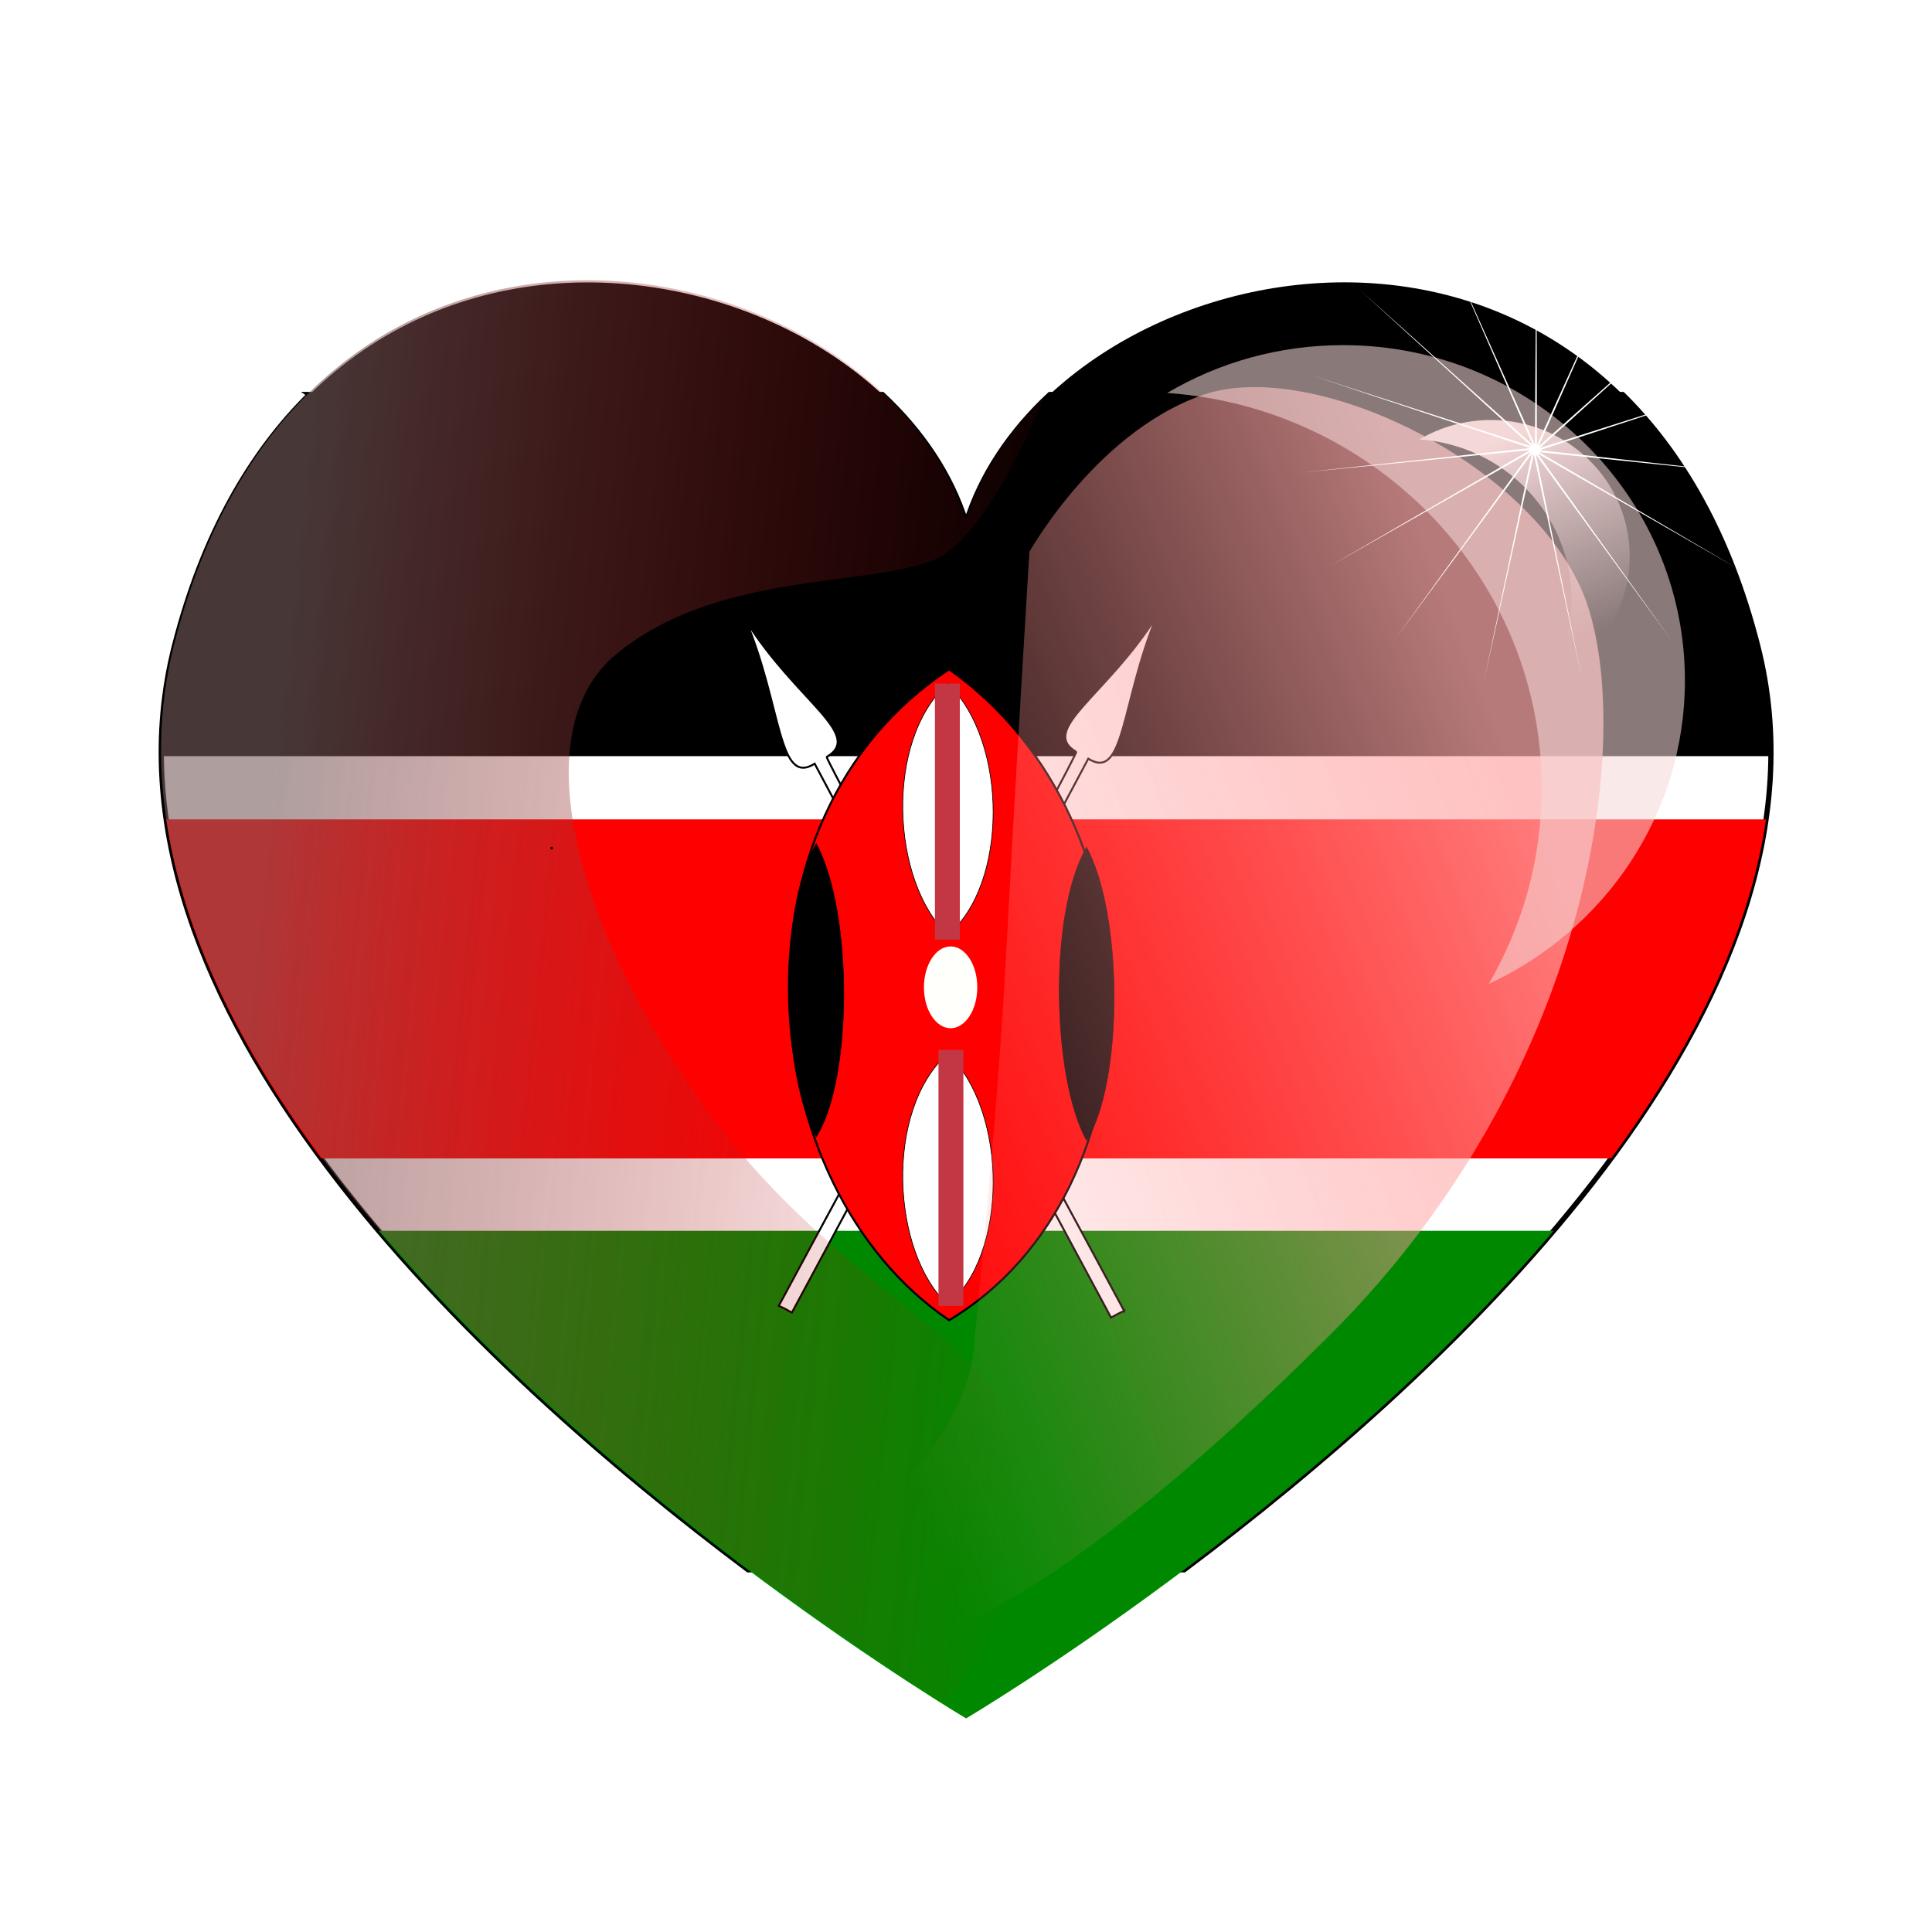 <svg:svg xmlns:dc="http://purl.org/dc/elements/1.1/" xmlns:ns2="http://creativecommons.org/ns#" xmlns:rdf="http://www.w3.org/1999/02/22-rdf-syntax-ns#" xmlns:svg="http://www.w3.org/2000/svg" height="493.945" id="svg4455" style="enable-background:new" version="1.0" viewBox="-30.155 -44.608 493.945 493.945" width="493.945">
  <svg:defs id="defs4457">
    <svg:filter height="1.231" id="filter5022" width="1.373" x="-.186" y="-.116">
      <svg:feGaussianBlur id="feGaussianBlur5024" stdDeviation="17.532" />
    </svg:filter>
    <svg:clipPath clipPathUnits="userSpaceOnUse" id="clipPath5030">
      <svg:path d="m290.95 680.93s236.67-140 202.39-274.28c-34.29-134.29-180-102.86-202.39-31.43-22.38-71.43-168.09-102.86-202.38 31.43-34.284 134.28 202.38 274.28 202.38 274.28z" fill="#f00" fill-rule="evenodd" id="path5032" />
    </svg:clipPath>
    <svg:filter height="1.38" id="filter5244" width="1.623" x="-.312" y="-.19">
      <svg:feGaussianBlur id="feGaussianBlur5246" stdDeviation="25.397" />
    </svg:filter>
    <svg:filter height="1.516" id="filter5453" width="1.637" x="-.319" y="-.258">
      <svg:feGaussianBlur id="feGaussianBlur5455" stdDeviation="17.57" />
    </svg:filter>
    <svg:filter id="filter5655">
      <svg:feGaussianBlur id="feGaussianBlur5657" stdDeviation="5.453" />
    </svg:filter>
    <svg:filter id="filter5667">
      <svg:feGaussianBlur id="feGaussianBlur5669" stdDeviation="0.456" />
    </svg:filter>
    <svg:filter height="1.225" id="filter5812" width="1.201" x="-.1" y="-.113">
      <svg:feGaussianBlur id="feGaussianBlur5814" stdDeviation="17.228" />
    </svg:filter>
    <svg:linearGradient gradientUnits="userSpaceOnUse" id="linearGradient3106" x1="410.9" x2="463.13" y1="339.19" y2="463.55">
      <svg:stop id="stop5617" offset="0" stop-color="#f4d7d7" />
      <svg:stop id="stop5619" offset="1" stop-color="#f4d7d7" stop-opacity="0" />
    </svg:linearGradient>
    <svg:linearGradient gradientTransform="translate(-9.193 -13.234)" gradientUnits="userSpaceOnUse" id="linearGradient3115" x1="462.86" x2="267.14" y1="453.79" y2="529.51">
      <svg:stop id="stop5250" offset="0" stop-color="#faa" />
      <svg:stop id="stop5252" offset="1" stop-color="#ff8080" stop-opacity="0" />
    </svg:linearGradient>
    <svg:linearGradient gradientUnits="userSpaceOnUse" id="linearGradient3123" x1="115.71" x2="324.29" y1="423.79" y2="445.22">
      <svg:stop id="stop5258" offset="0" stop-color="#785c5c" />
      <svg:stop id="stop5260" offset="1" stop-color="#d40000" stop-opacity="0" />
    </svg:linearGradient>
  </svg:defs>
  <svg:g id="layer1" transform="translate(-89.201 -268.46)">
    <svg:path d="m290.95 680.34s236.67-140 202.38-274.29c-34.28-134.28-179.99-102.85-202.38-31.42-22.38-71.43-168.09-102.86-202.38 31.43-34.284 134.28 202.38 274.28 202.38 274.28z" fill="#260b0b" fill-rule="evenodd" filter="url(#filter5812)" id="path5679" opacity=".896" transform="matrix(.831 0 0 .831 63.201 91.916)" />
    <svg:g fill-rule="evenodd" id="g3237" transform="translate(342.44 -92.934)">
      <svg:path d="m-293.47 149.19c-15.016 14.767-27.243 35.763-34.5 64.188-23.355 91.476 78.976 185.56 146.62 236.28h111.5c67.655-50.72 169.99-144.81 146.63-236.28-7.256-28.43-19.513-49.43-34.53-64.19h-146.44c-10.006 9.3-17.543 20.42-21.406 32.75-3.863-12.329-11.401-23.451-21.406-32.75h-146.47z" fill="#fff" id="rect551" stroke="#000" stroke-width="1.339" transform="translate(89.201 268.46)" />
      <svg:path d="m-275.78 363c60.945 71.85 150.19 124.66 150.19 124.66s89.243-52.806 150.19-124.66h-300.38z" fill="#008900" id="rect552" stroke-width="1pt" transform="translate(89.201 268.46)" />
      <svg:path d="m-330.09 257.81c4.326 29.964 19.434 59.401 39.625 86.688h329.75c20.187-27.284 35.3-56.727 39.625-86.688h-409z" fill="#f00" id="rect553" stroke-width="1pt" transform="translate(89.201 268.46)" />
      <svg:path d="m-222.31 120.53c-43.512 0-88.513 25.701-105.66 92.844-2.405 9.421-3.493 18.854-3.406 28.281h411.56c0.087-9.427-1.001-18.86-3.406-28.281-34.286-134.29-179.99-102.87-202.38-31.438-11.191-35.714-53.207-61.406-96.719-61.406z" id="rect554" stroke-width="1pt" transform="translate(89.201 268.46)" />
      <svg:g id="g3215" transform="matrix(.483 0 0 .483 -17.489 292.73)">
        <svg:path d="m-138.3 741.02c36.45-67.84 158.65-292.56 157.45-293.21-19.989-11.73 16.149-29.75 42.689-71.99-18.908 45.4-16.902 87.78-36.313 75.58-32.283 60.93-132.08 247.19-156.89 293.19-2.627-1.412-3.399-1.987-6.942-3.565z" fill="#fff" id="path565" stroke="#000" stroke-width="1.038" />
        <svg:path d="m44.531 743.69c-36.452-67.85-158.65-292.57-157.45-293.22 19.984-11.729-16.153-29.747-42.693-71.993 18.907 45.405 16.902 87.781 36.313 75.582 32.283 60.933 132.07 247.19 156.89 293.19 2.627-1.412 3.399-1.987 6.942-3.565z" fill="#fff" id="path568" stroke="#000" stroke-width="1.038" />
        <svg:path d="m-48.116 404.09c114.85 80.961 112.97 276.77 0 344.55-105.44-71.547-120.5-265.47 0-344.55z" fill="#f00" id="path555" stroke="#000" stroke-width="1.091" />
        <svg:path d="m359.93 494.67c0 4.112-2.174 7.445-4.855 7.445-2.681 0-4.855-3.333-4.855-7.445s2.174-7.445 4.855-7.445c2.681 0 4.855 3.333 4.855 7.445z" fill="#fffffb" id="path557" transform="matrix(2.908 0 0 2.908 -1079.9 -866.08)" />
        <svg:path d="m-48.837 411.62c32.293 31.244 31.764 106.81 0 132.97-29.646-27.611-33.882-102.45 0-132.97z" fill="#fff" id="path558" stroke="#000" stroke-width=".359" />
        <svg:path d="m-48.837 607.43c32.293 31.244 31.764 106.81 0 132.97-29.646-27.611-33.882-102.45 0-132.97z" fill="#fff" id="path559" stroke="#000" stroke-width=".359" />
        <svg:rect fill="#c23743" height="135.56" id="rect560" stroke-width="1pt" width="13.179" x="-55.648" y="411.62" />
        <svg:rect fill="#c23743" height="135.56" id="rect561" stroke-width="1pt" width="13.179" x="-53.765" y="605.55" />
        <svg:path d="m-118.46 496.35c19.593 36.479 19.271 124.7 0 155.25-17.987-32.237-20.556-119.62 0-155.25z" id="path562" stroke="#000" stroke-width=".302" />
        <svg:path d="m24.626 498.23c19.593 36.479 19.271 124.7 0 155.25-17.987-32.237-20.556-119.62 0-155.25z" id="path563" stroke="#000" stroke-width=".302" />
      </svg:g>
    </svg:g>
    <svg:path clip-path="url(#clipPath5030)" d="m194.22 313.78c-43.512 0-88.513 25.732-105.66 92.875-31.488 123.33 165.1 251.15 197.47 271.25 9.362-14.471 25.435-33.742 22.531-56.969-4.286-34.286-45.714-45.714-80-90s-52.853-100-27.138-121.43c25.714-21.429 64.277-17.143 81.42-24.286 10.853-4.522 21.716-26.185 28.219-41.5-9.35 9.041-16.402 19.718-20.094 31.5-11.191-35.714-53.238-61.438-96.75-61.438z" fill="url(#linearGradient3123)" fill-rule="evenodd" filter="url(#filter5022)" id="path4472" opacity=".771" transform="translate(15.051 -18.284)" />
    <svg:path d="m199.79 440.68c0.292 0 0.585 0 0 0z" fill="none" id="path5034" stroke="#000" stroke-width=".614px" />
    <svg:path d="m322.24 364.84s-3.542 57.3-5.714 98.571-5.714 75.714-8.571 105.71c-2.722 28.585-41.429 50-31.429 68.571s57.143-7.143 122.86-72.857c65.714-65.714 77.143-150 65.714-185.71-11.429-35.714-70-64.286-98.571-54.286s-45.714 42.857-44.286 40z" fill="url(#linearGradient3115)" fill-rule="evenodd" filter="url(#filter5244)" id="path5038" opacity=".846" />
    <svg:path d="m402.43 312.09c-16.453 0-31.836 4.466-44.982 12.23 53.497 3.748 95.758 47.531 95.758 100.96 0 18.223-4.917 35.33-13.518 50.106 29.62-13.728 50.132-43.304 50.132-77.554 0-47.322-39.149-85.742-87.39-85.742z" fill="#f4d7d7" filter="url(#filter5453)" id="path5292" opacity=".75" />
    <svg:path d="m388.39 332.39c-16.453 0-31.836 4.466-44.982 12.23 53.497 3.748 95.758 47.531 95.758 100.96 0 18.223-4.917 35.33-13.518 50.106 29.62-13.728 50.132-43.304 50.132-77.554 0-47.322-39.149-85.742-87.39-85.742z" fill="url(#linearGradient3106)" filter="url(#filter5655)" id="path5457" transform="matrix(.406 0 0 .406 282.53 196.28)" />
    <svg:path d="m489.92 438.19-53.159-72.873 18.126 88.187-18.923-88.195-19.31 87.935 18.585-88.267-53.407 72.479 52.88-73.076-78.269 44.49 78.031-45.25-89.598 8.809 89.69-9.6-85.435-28.396 85.84 27.71-66.499-60.69 67.148 60.229-36.065-82.491 36.846 82.333 0.605-90.028 0.172 90.202 37.171-81.999-36.531 82.474 67.309-59.791-66.918 60.485 85.809-27.245-85.734 28.038 89.472 10.012-89.726-9.257 77.664 45.538-78.203-44.952z" fill="#fff" filter="url(#filter5667)" id="path5661" transform="matrix(.656 0 0 .656 165.19 100.39)" />
  </svg:g>
</svg:svg>